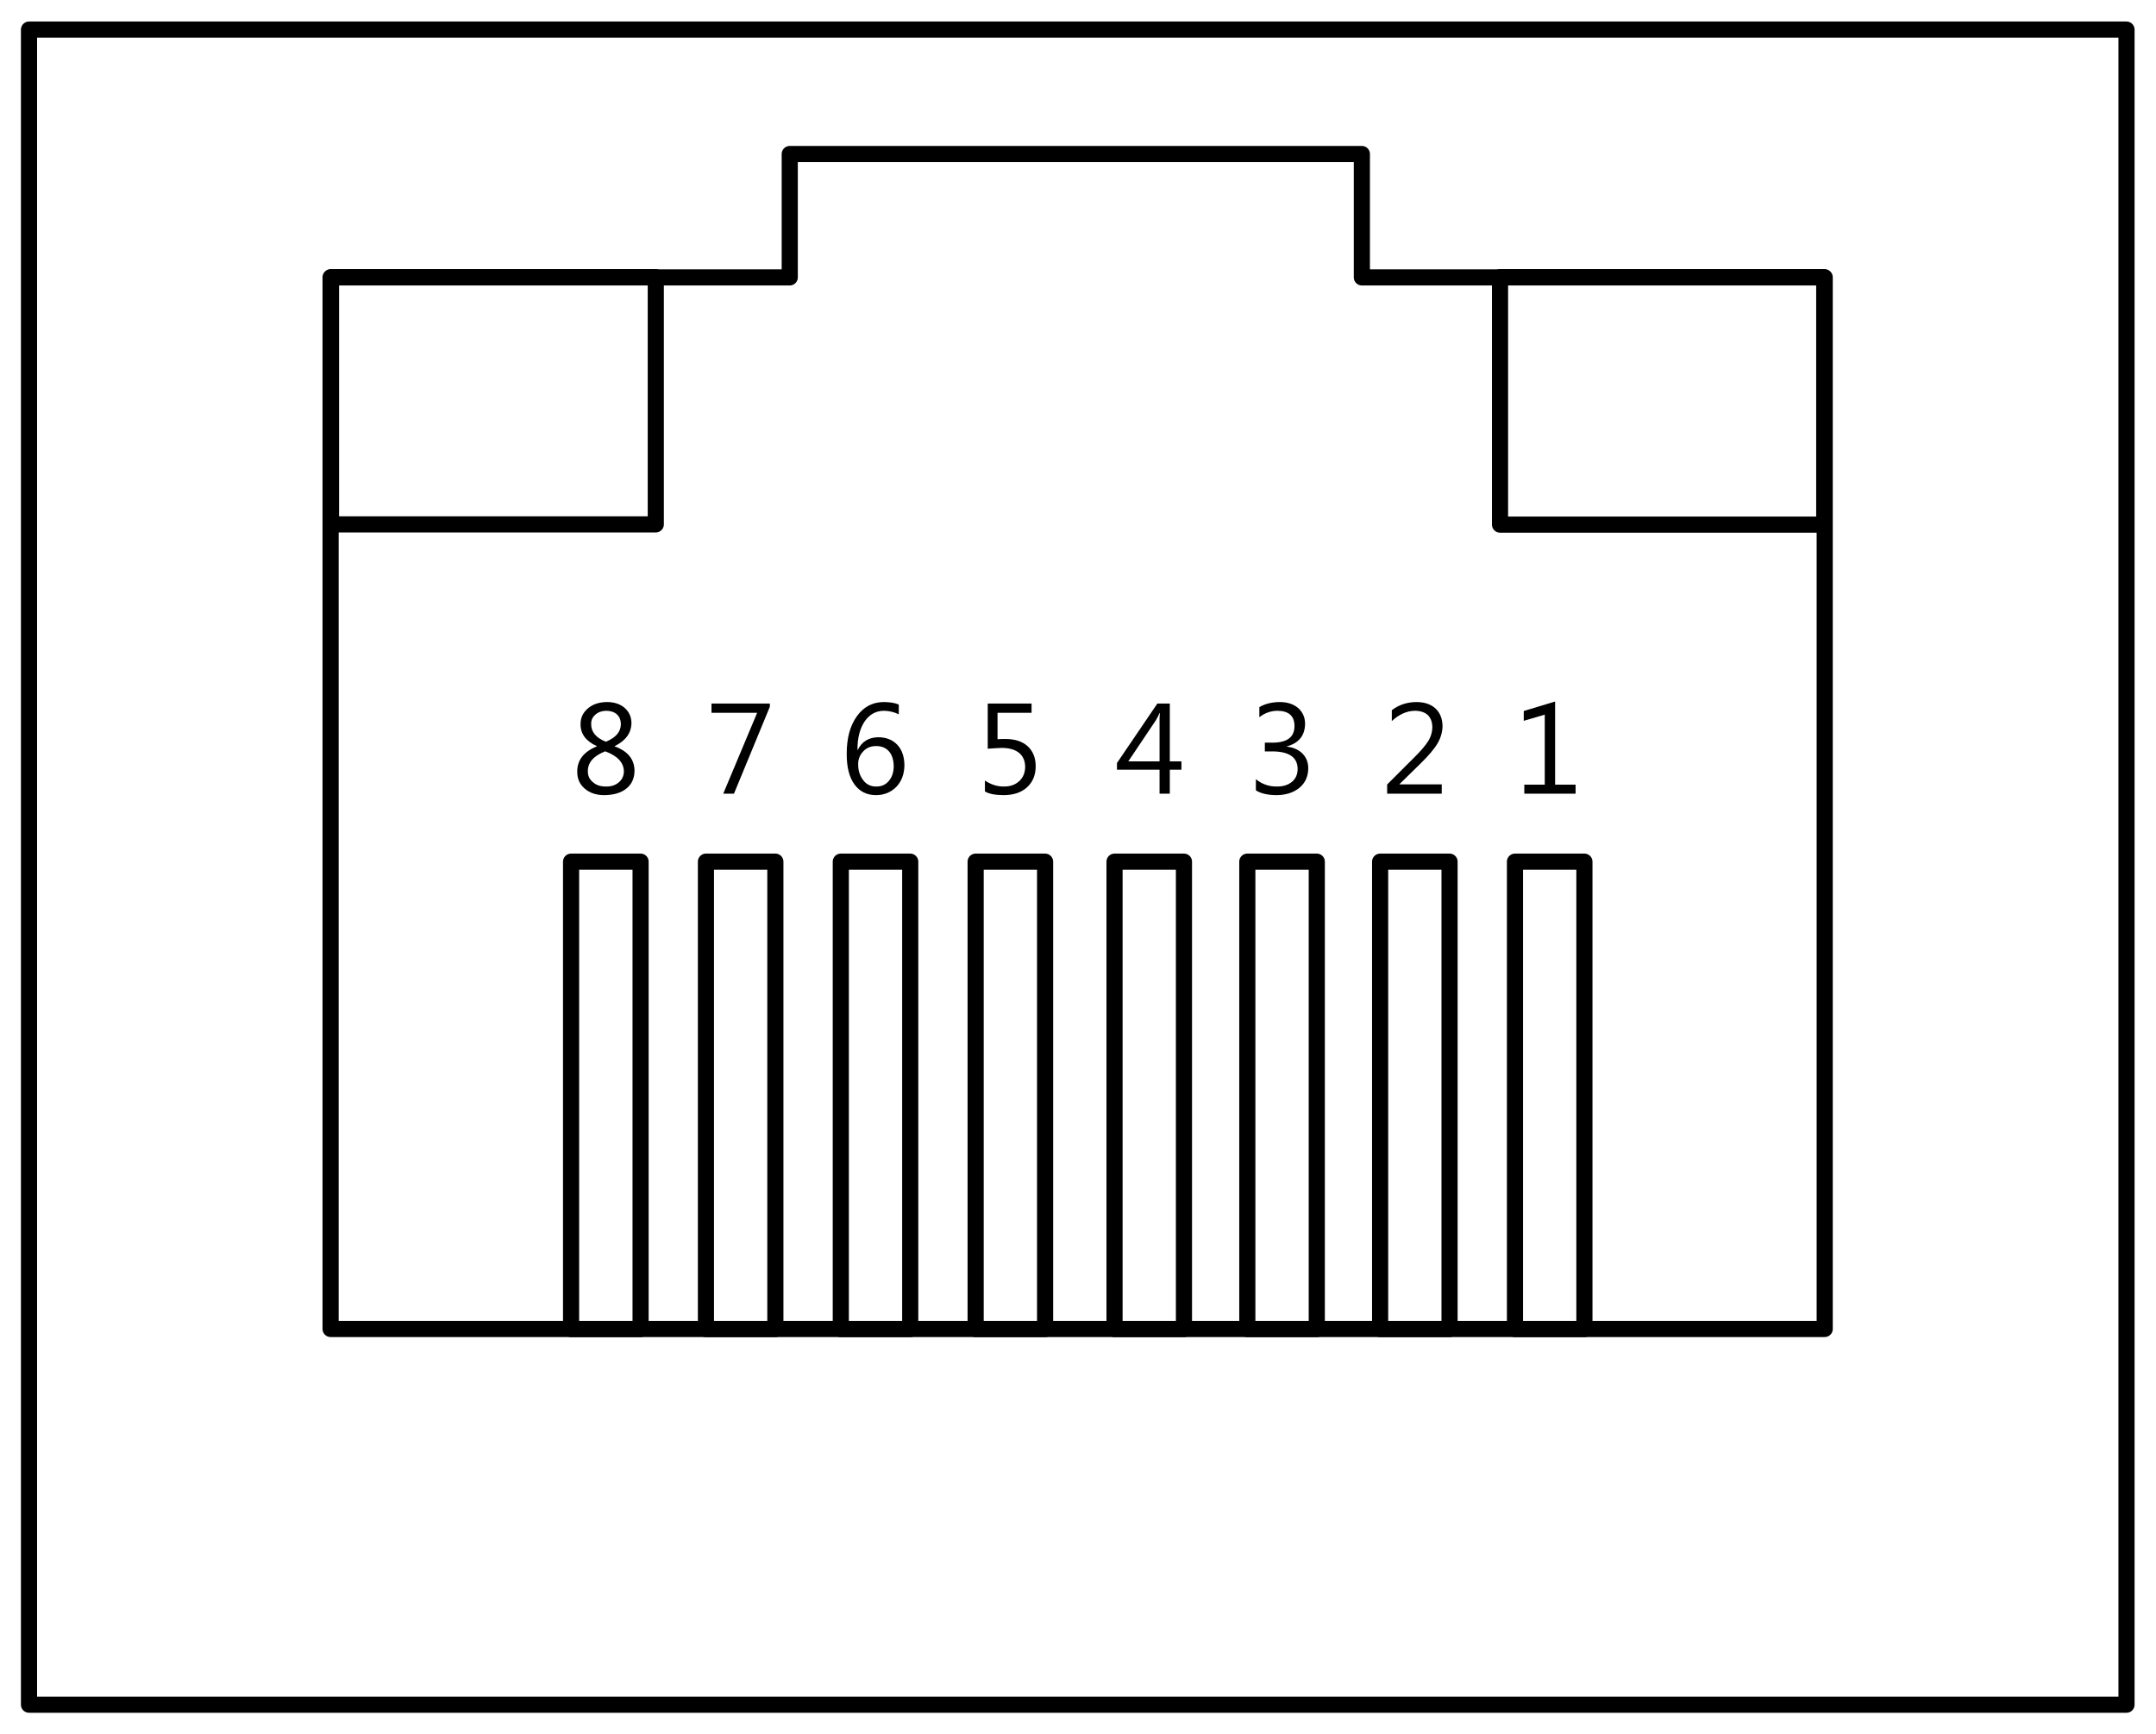 <?xml version="1.0" encoding="UTF-8" standalone="no"?>
<!-- Created with Inkscape (http://www.inkscape.org/) -->

<svg
   xmlns:dc="http://purl.org/dc/elements/1.1/"
   xmlns:cc="http://creativecommons.org/ns#"
   xmlns:rdf="http://www.w3.org/1999/02/22-rdf-syntax-ns#"
   xmlns:svg="http://www.w3.org/2000/svg"
   xmlns="http://www.w3.org/2000/svg"
   xmlns:sodipodi="http://sodipodi.sourceforge.net/DTD/sodipodi-0.dtd"
   xmlns:inkscape="http://www.inkscape.org/namespaces/inkscape"
   width="510"
   height="410.142"
   id="svg4209"
   version="1.1"
   inkscape:version="0.48.5 r10040"
   sodipodi:docname="New document 2">
  <defs
     id="defs4211" />
  <sodipodi:namedview
     id="base"
     pagecolor="#ffffff"
     bordercolor="#666666"
     borderopacity="1.0"
     inkscape:pageopacity="0.0"
     inkscape:pageshadow="2"
     inkscape:zoom="0.55779275"
     inkscape:cx="418.47584"
     inkscape:cy="188.39481"
     inkscape:document-units="px"
     inkscape:current-layer="layer1"
     showgrid="false"
     inkscape:window-width="1280"
     inkscape:window-height="778"
     inkscape:window-x="0"
     inkscape:window-y="0"
     inkscape:window-maximized="1"
     fit-margin-top="5"
     fit-margin-left="5"
     fit-margin-right="5"
     fit-margin-bottom="5" />
  <g
     inkscape:label="Layer 1"
     inkscape:groupmode="layer"
     id="layer1"
     transform="translate(46.429,-304.434)">
    <g
       id="g4194"
       transform="matrix(5.235,0,0,-5.235,-1271.4,2693.575)">
      <path
         inkscape:connector-curvature="0"
         id="path108"
         style="fill:none;stroke:#000000;stroke-width:0.729;stroke-linecap:round;stroke-linejoin:round;stroke-miterlimit:4;stroke-opacity:1;stroke-dasharray:none"
         d="m 235.307,455.041 94.778,0 0,-75.704 -94.778,0 0,75.704 z" />
      <path
         inkscape:connector-curvature="0"
         id="path112"
         style="fill:none;stroke:#000000;stroke-width:0.729;stroke-linecap:round;stroke-linejoin:round;stroke-miterlimit:4;stroke-opacity:1;stroke-dasharray:none"
         d="m 269.682,449.418 0,-5.576 -20.747,0 0,-47.525 67.513,0 0,47.525 -20.914,0 0,5.576 -25.852,0 z" />
      <path
         inkscape:connector-curvature="0"
         id="path116"
         style="fill:none;stroke:#000000;stroke-width:0.729;stroke-linecap:round;stroke-linejoin:round;stroke-miterlimit:4;stroke-opacity:1;stroke-dasharray:none"
         d="m 248.953,443.853 14.676,0 0,-11.173 -14.676,0 0,11.173 z" />
      <path
         inkscape:connector-curvature="0"
         id="path120"
         style="fill:none;stroke:#000000;stroke-width:0.729;stroke-linecap:round;stroke-linejoin:round;stroke-miterlimit:4;stroke-opacity:1;stroke-dasharray:none"
         d="m 301.777,443.853 14.65,0 0,-11.184 -14.65,0 0,11.184 z" />
      <path
         inkscape:connector-curvature="0"
         id="path124"
         style="fill:none;stroke:#000000;stroke-width:0.729;stroke-linecap:round;stroke-linejoin:round;stroke-miterlimit:4;stroke-opacity:1;stroke-dasharray:none"
         d="m 259.801,417.437 3.141,0 0,-21.125 -3.141,0 0,21.125 z m 6.094,0 3.137,0 0,-21.125 -3.137,0 0,21.125 z m 6.094,0 3.137,0 0,-21.125 -3.137,0 0,21.125 z m 6.093,0 3.138,0 0,-21.125 -3.138,0 0,21.125 z m 6.276,0 3.137,0 0,-21.125 -3.137,0 0,21.125 z m 6,0 3.139,0 0,-21.125 -3.139,0 0,21.125 z m 6.001,0 3.137,0 0,-21.125 -3.137,0 0,21.125 z m 6.093,0 3.138,0 0,-21.125 -3.138,0 0,21.125 z" />
      <path
         d="m 305.191,420.51 -2.317,0 0,0.408 0.924,0 0,3.164 -0.949,-0.28 0,0.444 1.417,0.429 0,-3.757 0.925,0"
         style="fill:#000000;fill-opacity:1;fill-rule:nonzero;stroke:none"
         id="path126"
         inkscape:connector-curvature="0" />
      <path
         d="m 299.143,420.51 -2.467,0 0,0.415 1.193,1.191 c 0.303,0.297 0.52,0.549 0.654,0.755 0.127,0.2 0.192,0.416 0.195,0.647 -0.003,0.231 -0.072,0.412 -0.202,0.543 -0.139,0.128 -0.333,0.192 -0.58,0.195 -0.366,-0.003 -0.716,-0.156 -1.049,-0.465 l 0,0.491 c 0.318,0.245 0.689,0.366 1.117,0.369 0.362,-0.003 0.651,-0.099 0.861,-0.295 0.207,-0.198 0.31,-0.465 0.314,-0.792 -0.004,-0.263 -0.075,-0.518 -0.218,-0.767 -0.142,-0.252 -0.404,-0.561 -0.778,-0.926 l -0.947,-0.928 0,-0.014 1.907,0"
         style="fill:#000000;fill-opacity:1;fill-rule:nonzero;stroke:none"
         id="path128"
         inkscape:connector-curvature="0" />
      <path
         d="m 290.745,420.659 0,0.505 c 0.278,-0.225 0.591,-0.335 0.945,-0.331 0.282,-0.004 0.51,0.068 0.685,0.213 0.168,0.138 0.254,0.331 0.257,0.576 -0.003,0.53 -0.385,0.795 -1.143,0.798 l -0.339,0 0,0.395 0.325,0 c 0.676,-0.003 1.014,0.245 1.014,0.749 0,0.458 -0.26,0.689 -0.775,0.692 -0.292,-0.003 -0.564,-0.098 -0.812,-0.29 l 0,0.455 c 0.257,0.152 0.567,0.227 0.931,0.23 0.338,-0.003 0.613,-0.092 0.824,-0.273 0.203,-0.182 0.307,-0.415 0.311,-0.696 -0.004,-0.541 -0.275,-0.885 -0.822,-1.035 l 0,-0.013 c 0.293,-0.032 0.525,-0.136 0.704,-0.31 0.171,-0.177 0.261,-0.397 0.261,-0.661 0,-0.368 -0.133,-0.663 -0.396,-0.886 -0.265,-0.22 -0.615,-0.331 -1.043,-0.334 -0.392,0.003 -0.7,0.074 -0.927,0.216"
         style="fill:#000000;fill-opacity:1;fill-rule:nonzero;stroke:none"
         id="path130"
         inkscape:connector-curvature="0" />
      <path
         d="m 287.381,421.593 -0.525,0 0,-1.083 -0.464,0 0,1.083 -1.924,0 0,0.302 1.825,2.688 0.563,0 0,-2.614 0.525,0 0,-0.376 z m -0.989,0.376 0,1.762 c -0.004,0.124 0,0.266 0.014,0.423 l -0.014,0 c -0.028,-0.072 -0.083,-0.179 -0.157,-0.313 l -1.256,-1.872"
         style="fill:#000000;fill-opacity:1;fill-rule:nonzero;stroke:none"
         id="path132"
         inkscape:connector-curvature="0" />
      <path
         d="m 278.501,420.609 0,0.494 c 0.277,-0.185 0.564,-0.274 0.852,-0.27 0.29,-0.004 0.52,0.078 0.699,0.245 0.176,0.16 0.264,0.376 0.268,0.646 -0.004,0.267 -0.092,0.472 -0.271,0.626 -0.181,0.148 -0.443,0.227 -0.779,0.227 -0.118,0 -0.331,-0.014 -0.642,-0.036 l 0,2.042 1.981,0 0,-0.419 -1.538,0 0,-1.193 c 0.125,0.008 0.239,0.011 0.349,0.011 0.437,0 0.775,-0.111 1.015,-0.331 0.239,-0.22 0.36,-0.522 0.36,-0.898 0,-0.397 -0.128,-0.714 -0.386,-0.951 -0.257,-0.238 -0.61,-0.356 -1.06,-0.359 -0.378,0.003 -0.663,0.056 -0.848,0.166"
         style="fill:#000000;fill-opacity:1;fill-rule:nonzero;stroke:none"
         id="path134"
         inkscape:connector-curvature="0" />
      <path
         d="m 274.609,424.537 0,-0.44 c -0.214,0.103 -0.439,0.156 -0.668,0.159 -0.368,-0.003 -0.655,-0.163 -0.875,-0.482 -0.217,-0.324 -0.328,-0.753 -0.324,-1.292 l 0.01,0 c 0.187,0.382 0.5,0.574 0.939,0.578 0.354,-0.004 0.64,-0.117 0.854,-0.344 0.21,-0.228 0.314,-0.533 0.318,-0.917 -0.004,-0.402 -0.125,-0.728 -0.364,-0.981 -0.247,-0.248 -0.554,-0.372 -0.922,-0.375 -0.414,0.003 -0.736,0.163 -0.972,0.486 -0.234,0.323 -0.351,0.781 -0.349,1.375 -0.002,0.71 0.15,1.278 0.461,1.708 0.302,0.422 0.706,0.636 1.214,0.639 0.281,-0.003 0.51,-0.039 0.678,-0.114 z m -1.021,-1.875 c -0.246,0 -0.443,-0.082 -0.589,-0.245 -0.154,-0.163 -0.228,-0.355 -0.225,-0.575 -0.003,-0.277 0.071,-0.516 0.221,-0.714 0.146,-0.199 0.347,-0.299 0.596,-0.295 0.236,-0.004 0.424,0.081 0.571,0.255 0.143,0.171 0.215,0.388 0.218,0.655 -0.003,0.284 -0.071,0.511 -0.21,0.674 -0.139,0.163 -0.336,0.245 -0.582,0.245"
         style="fill:#000000;fill-opacity:1;fill-rule:nonzero;stroke:none"
         id="path136"
         inkscape:connector-curvature="0" />
      <path
         d="m 268.783,424.438 -1.621,-3.928 -0.485,0 1.532,3.654 -2.063,0 0,0.419 2.637,0"
         style="fill:#000000;fill-opacity:1;fill-rule:nonzero;stroke:none"
         id="path138"
         inkscape:connector-curvature="0" />
      <path
         d="m 260.965,422.647 0,0.011 c -0.492,0.224 -0.739,0.555 -0.735,0.988 -0.004,0.29 0.11,0.533 0.336,0.721 0.222,0.188 0.509,0.281 0.867,0.284 0.321,-0.003 0.581,-0.088 0.788,-0.263 0.201,-0.177 0.304,-0.405 0.308,-0.679 -0.004,-0.454 -0.257,-0.805 -0.758,-1.051 l 0,-0.011 c 0.593,-0.216 0.893,-0.582 0.897,-1.104 -0.004,-0.337 -0.125,-0.607 -0.367,-0.802 -0.244,-0.198 -0.583,-0.295 -1.014,-0.298 -0.353,0.003 -0.643,0.1 -0.868,0.294 -0.229,0.195 -0.343,0.451 -0.339,0.768 -0.004,0.522 0.293,0.901 0.885,1.142 z m 1.086,1.006 c -0.003,0.185 -0.061,0.33 -0.179,0.44 -0.118,0.107 -0.278,0.16 -0.482,0.163 -0.193,-0.003 -0.358,-0.06 -0.485,-0.17 -0.137,-0.113 -0.2,-0.256 -0.196,-0.43 -0.004,-0.355 0.216,-0.621 0.663,-0.799 0.451,0.181 0.676,0.448 0.679,0.796 z m -0.708,-1.229 c -0.528,-0.209 -0.788,-0.508 -0.784,-0.899 -0.004,-0.203 0.071,-0.368 0.229,-0.496 0.15,-0.135 0.349,-0.2 0.598,-0.196 0.233,-0.004 0.425,0.061 0.575,0.192 0.146,0.123 0.222,0.288 0.226,0.486 -0.004,0.405 -0.287,0.707 -0.844,0.913"
         style="fill:#000000;fill-opacity:1;fill-rule:nonzero;stroke:none"
         id="path140"
         inkscape:connector-curvature="0" />
    </g>
  </g>
</svg>

